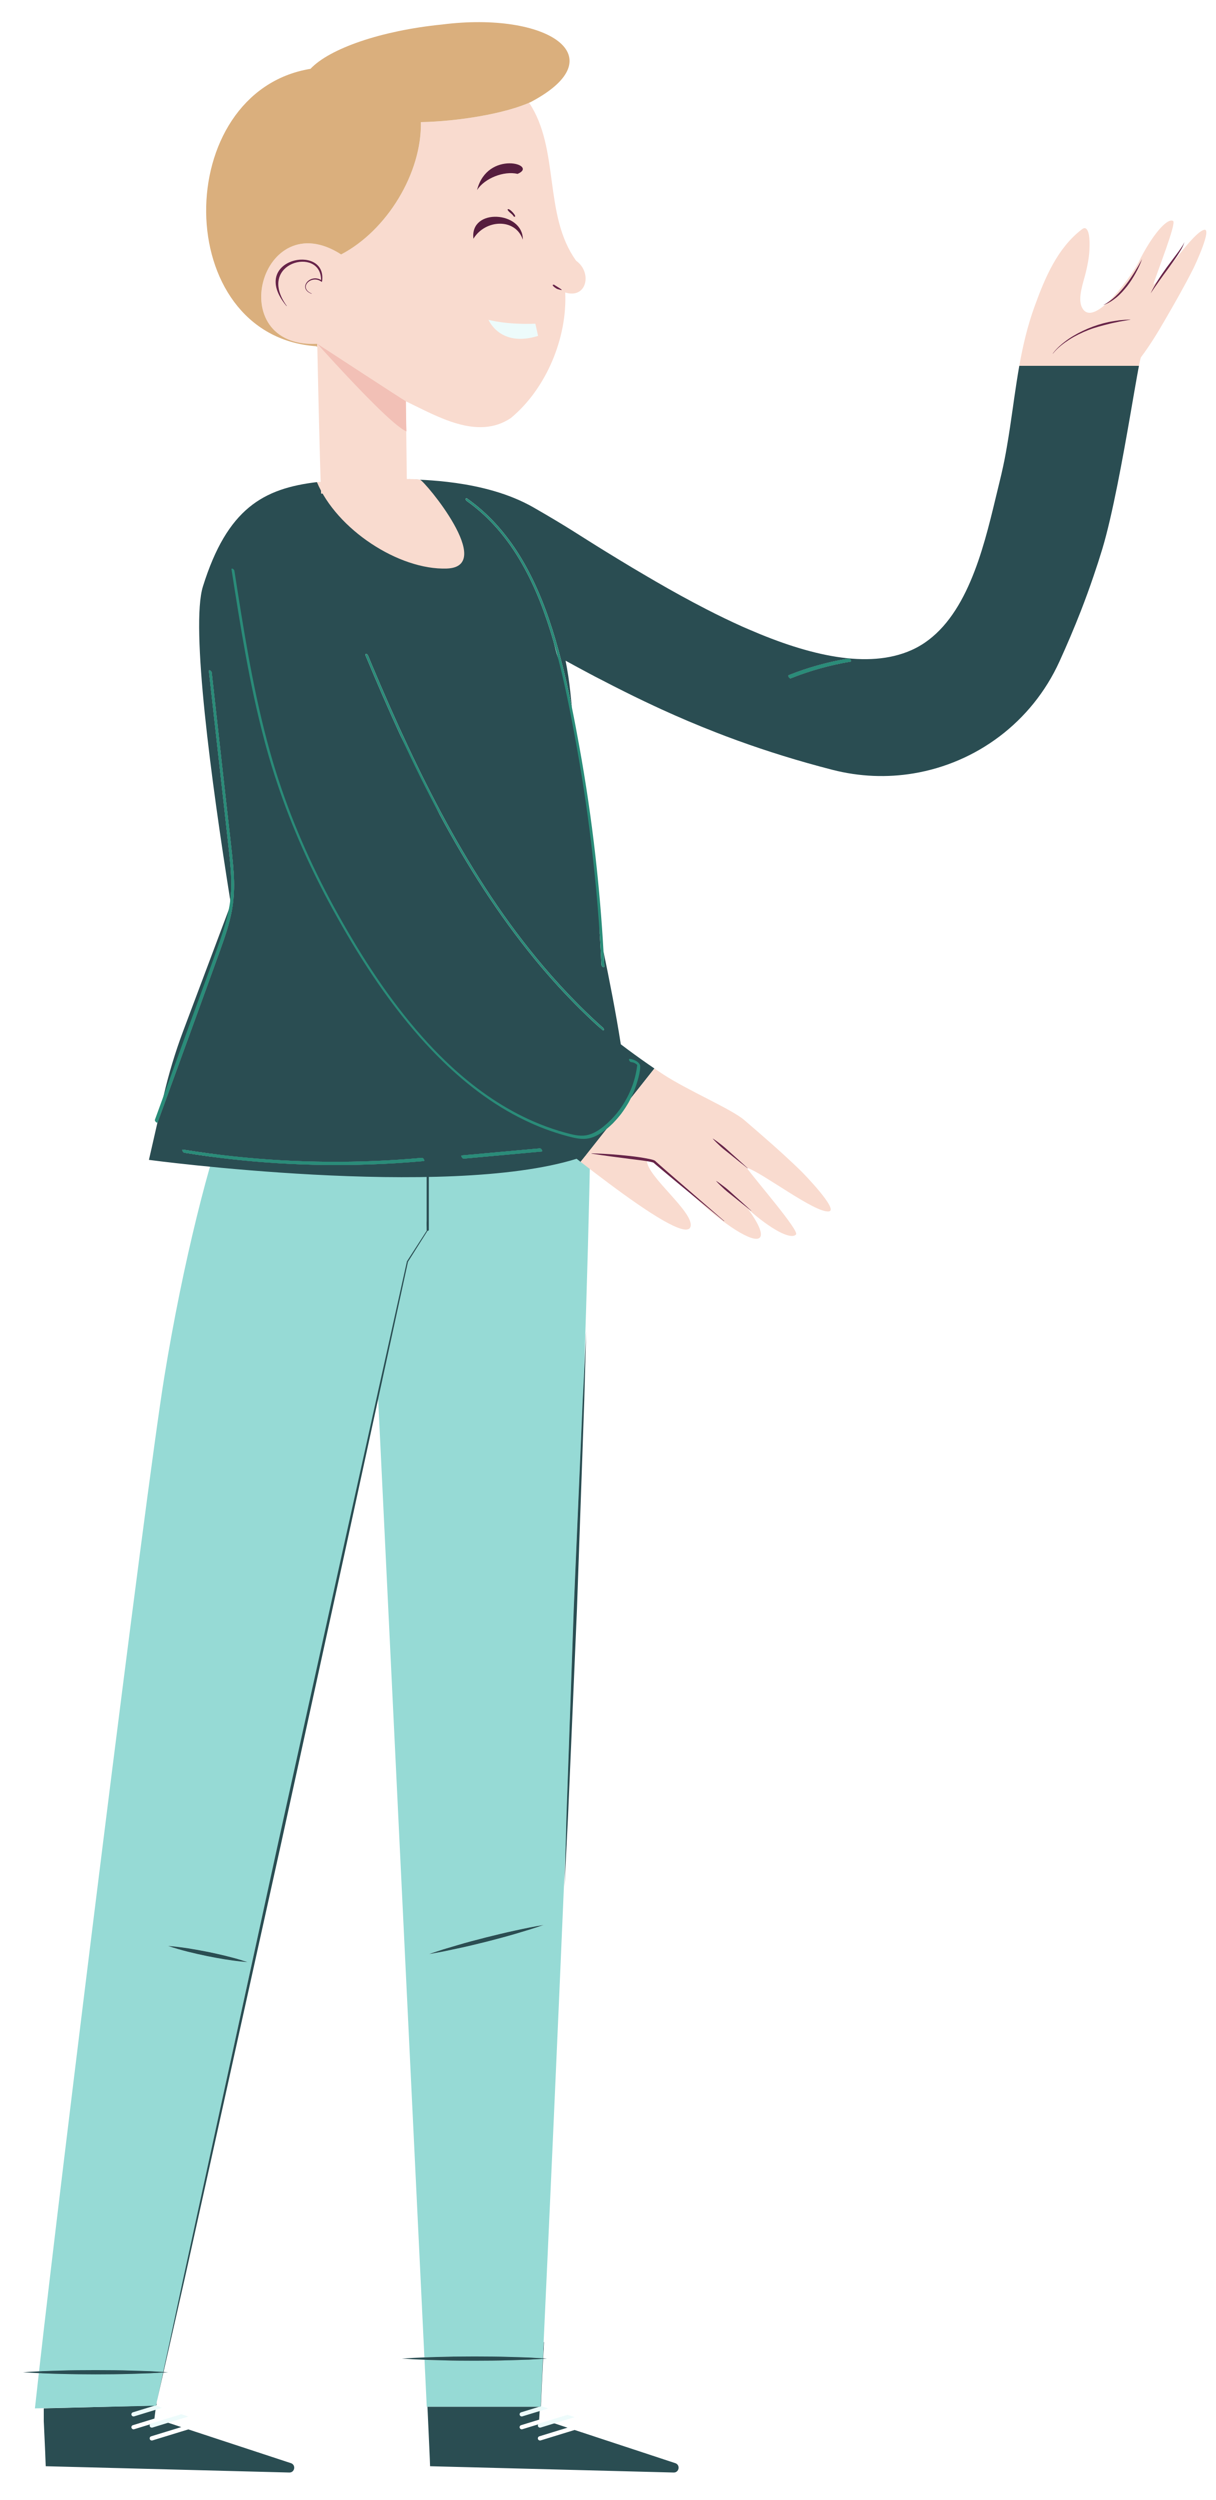 <svg viewBox="98.968 25.2 318.71 655.2" fill="none" xmlns="http://www.w3.org/2000/svg" xmlns:xlink="http://www.w3.org/1999/xlink" overflow="visible" width="318.71px" height="655.2px"><g id="Master/Profile Character/Adult"><g id="Lower Body Adult" transform="translate(-68 301) scale(1 1)"><g id="Lower Body Adult/Jeans"><g id="Group 89"><path id="Fill 1" fill-rule="evenodd" clip-rule="evenodd" d="M314.51 10.21C314.51 10.37 314.38 10.49 314.23 10.49L278.41 10.69L273.75 10.72C273.59 10.72 273.47 10.6 273.46 10.44C273.46 10.29 273.59 10.16 273.74 10.16L278.37 10.13L314.22 9.93C314.38 9.93 314.5 10.06 314.51 10.21" fill="#f9dbcf"/><path id="Fill 3" fill-rule="evenodd" clip-rule="evenodd" d="M230.35 237.9V237.91C230.33 238.03 230.3 238.13 230.281 238.24C227.26 237.94 224.29 237.41 221.33 236.82C217.86 236.1 214.411 235.29 211.02 234.15C214.58 234.42 218.08 235.03 221.56 235.72C224.51 236.34 227.451 237.01 230.35 237.9" fill="#f9dbcf"/><path id="Fill 5" fill-rule="evenodd" clip-rule="evenodd" d="M206.6 345.6V345.61C206.571 345.79 206.531 345.95 206.491 346.12C206.42 346.12 206.34 346.13 206.27 346.13L201.52 346.29C198.35 346.39 195.18 346.41 192.01 346.42C188.84 346.4 185.67 346.39 182.51 346.29C181.911 346.27 181.31 346.26 180.71 346.24C180.73 345.99 180.76 345.74 180.781 345.48C181.36 345.46 181.93 345.45 182.51 345.43C185.67 345.32 188.84 345.31 192.01 345.3C195.18 345.31 198.35 345.32 201.52 345.43L206.27 345.58C206.38 345.59 206.491 345.59 206.6 345.6" fill="#f9dbcf"/><path id="Fill 7" fill-rule="evenodd" clip-rule="evenodd" d="M279.359 24.09V46.48C279.359 46.63 279.229 46.76 279.07 46.76C279.049 46.76 279.04 46.76 279.019 46.75L273.899 54.86L267.2 85.65C267.179 85.1 267.149 84.57 267.12 84.03L273.62 54.76C273.62 54.75 273.63 54.73 273.639 54.72L278.849 46.64C278.809 46.59 278.79 46.54 278.79 46.48V24.09C278.79 23.93 278.92 23.81 279.07 23.81C279.149 23.81 279.229 23.84 279.29 23.9C279.33 23.95 279.359 24.01 279.359 24.09" fill="#f9dbcf"/><path id="Fill 9" fill-rule="evenodd" clip-rule="evenodd" d="M301.52 13.431V13.441C301.51 13.751 301.27 13.991 300.96 13.991H282.21V17.77H284.321C284.63 17.77 284.88 18.02 284.88 18.34C284.88 18.651 284.63 18.901 284.321 18.901H278.96C278.661 18.881 278.43 18.64 278.43 18.34C278.43 18.061 278.621 17.831 278.88 17.78C278.911 17.77 278.951 17.77 278.991 17.77H281.09V13.431C281.09 13.12 281.34 12.87 281.65 12.87H300.96C301.27 12.87 301.52 13.12 301.52 13.431" fill="#EDFBFB"/><path id="Fill 11" fill-rule="evenodd" clip-rule="evenodd" d="M309.12 13.44V23.26H301.519V23.25C301.519 22.94 301.269 22.69 300.96 22.69H282.21V18.9H284.32C284.63 18.9 284.88 18.65 284.88 18.34C284.88 18.02 284.63 17.77 284.32 17.77H282.21V13.99H300.96C301.269 13.99 301.51 13.75 301.519 13.44H309.12Z" fill="#f9dbcf"/><path id="Fill 13" fill-rule="evenodd" clip-rule="evenodd" d="M309.44 228.65C307.001 229.51 304.531 230.25 302.05 230.98C299.581 231.71 297.081 232.36 294.581 233.01C292.081 233.63 289.581 234.25 287.05 234.78L283.27 235.58C281.991 235.81 280.73 236.08 279.451 236.27C280.67 235.83 281.9 235.46 283.13 235.05L286.84 233.95C289.31 233.21 291.81 232.56 294.31 231.92C296.81 231.3 299.31 230.68 301.84 230.14C304.36 229.59 306.89 229.06 309.44 228.65" fill="#f9dbcf"/><path id="Fill 15" fill-rule="evenodd" clip-rule="evenodd" d="M317.6 139.89C317.14 155.25 316.71 167.73 316.34 174.52L317.35 145.77L317.6 139.89Z" fill="#f9dbcf"/><path id="Fill 17" fill-rule="evenodd" clip-rule="evenodd" d="M309.25 342.35V342.36C308.91 349.63 308.7 354.02 308.67 354.79L308.28 354.91H278.82C278.82 354.81 278.6 350.37 278.23 342.59C278.689 342.61 279.14 342.63 279.6 342.65C280.33 342.67 281.07 342.69 281.8 342.71C282.25 342.72 282.689 342.74 283.14 342.74C285.859 342.82 288.59 342.83 291.31 342.84C294.48 342.83 297.64 342.81 300.81 342.71L305.57 342.56C306.08 342.53 306.59 342.5 307.1 342.47C307.81 342.44 308.53 342.4 309.25 342.35" fill="#96DAD5"/><path id="Fill 19" fill-rule="evenodd" clip-rule="evenodd" d="M307.12 342.09C307.12 342.22 307.109 342.34 307.099 342.47C306.59 342.5 306.08 342.53 305.57 342.56L300.809 342.71C297.64 342.81 294.479 342.83 291.309 342.84C288.59 342.83 285.859 342.82 283.14 342.74C282.689 342.74 282.25 342.72 281.8 342.71C281.07 342.69 280.33 342.67 279.6 342.65C279.59 342.41 279.57 342.17 279.559 341.92C280.309 341.89 281.05 341.87 281.8 341.85C283.109 341.81 284.42 341.78 285.74 341.76C287.59 341.74 289.45 341.73 291.309 341.72C294.479 341.73 297.64 341.75 300.809 341.85L305.57 342C306.09 342.03 306.599 342.06 307.12 342.09" fill="#f9dbcf"/><path id="Fill 21" fill-rule="evenodd" clip-rule="evenodd" d="M208.41 345.701C208.41 345.811 208.399 345.921 208.399 346.021C207.76 346.051 207.13 346.081 206.49 346.121C206.42 346.121 206.34 346.131 206.269 346.131L201.519 346.291C198.349 346.391 195.18 346.411 192.01 346.421C188.84 346.401 185.67 346.391 182.51 346.291C181.91 346.271 181.309 346.261 180.71 346.241C179.809 346.211 178.91 346.181 178.019 346.141C178.01 345.951 178 345.771 177.99 345.581C178.92 345.541 179.849 345.511 180.78 345.481C181.359 345.461 181.93 345.451 182.51 345.431C185.67 345.321 188.84 345.311 192.01 345.301C195.18 345.311 198.349 345.321 201.519 345.431L206.269 345.581C206.38 345.591 206.49 345.591 206.599 345.601C207.2 345.641 207.809 345.671 208.41 345.701" fill="#2A4D52"/><path id="Fill 23" fill-rule="evenodd" clip-rule="evenodd" d="M178.95 370.49C178.939 369.62 178.76 365.47 178.439 358.65V355.33L207.88 354.56L207.439 358L205.79 358.51H205.78L201.81 359.73C201.51 359.82 201.34 360.13 201.43 360.42C201.51 360.67 201.729 360.82 201.97 360.82C202.03 360.82 202.08 360.82 202.14 360.79L207.62 359.11L209.42 358.56L214.479 360.23L212.7 360.78H212.689L206.59 362.65C206.29 362.74 206.13 363.06 206.22 363.36C206.28 363.59 206.51 363.75 206.76 363.75C206.8 363.75 206.859 363.75 206.91 363.73L214.53 361.39L216.33 360.84L243.35 369.73C244.59 370.31 244.16 372.18 242.79 372.14L178.95 370.49Z" fill="#2A4D52"/><path id="Fill 25" fill-rule="evenodd" clip-rule="evenodd" d="M207.44 354.63L207.88 354.49C207.86 354.57 207.85 354.61 207.85 354.62L207.44 354.63Z" fill="#2A4D52"/><path id="Fill 27" fill-rule="evenodd" clip-rule="evenodd" d="M209.42 355.19L208 354.73C208 354.67 208 354.58 207.99 354.46L207.88 354.49C207.91 354.35 207.96 354.11 208.03 353.76C208.03 353.75 208.04 353.73 208.04 353.72C208.02 354.24 208.01 354.57 208.01 354.72L209.42 355.19Z" fill="#2A4D52"/><path id="Fill 29" fill-rule="evenodd" clip-rule="evenodd" d="M209.42 355.19L207.62 355.74L202.14 357.42C202.08 357.45 202.03 357.45 201.97 357.45C201.73 357.45 201.51 357.3 201.43 357.05C201.34 356.76 201.51 356.45 201.81 356.36L205.78 355.14H205.79L207.44 354.63L207.85 354.62C207.85 354.61 207.859 354.57 207.88 354.49L207.99 354.46C208 354.58 208 354.67 208 354.73L209.42 355.19Z" fill="#EDFBFB"/><path id="Fill 31" fill-rule="evenodd" clip-rule="evenodd" d="M207.88 354.49C207.859 354.57 207.85 354.61 207.85 354.62L207.44 354.63L207.88 354.49Z" fill="#EDFBFB"/><path id="Fill 33" fill-rule="evenodd" clip-rule="evenodd" d="M216.33 357.471L214.53 358.021L206.91 360.361C206.859 360.381 206.8 360.381 206.76 360.381C206.51 360.381 206.28 360.221 206.22 359.991C206.13 359.691 206.29 359.371 206.59 359.281L212.689 357.411H212.7L214.479 356.861L216.33 357.471Z" fill="#EDFBFB"/><path id="Fill 35" fill-rule="evenodd" clip-rule="evenodd" d="M279.689 370.49C279.679 369.6 279.321 361.96 279 354.91C279 354.91 308.5 354.91 308.5 354.91C308.477 354.913 308.28 358.28 308.28 358.28L307.099 358.64L303.559 359.73C303.25 359.82 303.09 360.13 303.179 360.42C303.25 360.67 303.479 360.82 303.719 360.82C303.769 360.82 303.83 360.82 303.88 360.79L308.91 359.25H308.929L310.639 358.72H310.649L315.71 360.39L314 360.91H313.99L308.33 362.65C308.04 362.74 307.87 363.06 307.96 363.36C308.03 363.59 308.25 363.75 308.5 363.75C308.55 363.75 308.599 363.75 308.66 363.73L315.84 361.52H315.849L317.57 360.99H317.58L344.09 369.73C345.34 370.31 344.899 372.18 343.53 372.14L279.689 370.49Z" fill="#2A4D52"/><path id="Fill 38" fill-rule="evenodd" clip-rule="evenodd" d="M308.28 354.91L308.67 354.79C308.66 354.87 308.66 354.91 308.66 354.91H308.28Z" fill="#2A4D52"/><path id="Fill 40" fill-rule="evenodd" clip-rule="evenodd" d="M309.56 337.98C309.48 339.48 309.411 340.89 309.34 342.21C309.34 342.26 309.34 342.31 309.331 342.35C309.121 346.48 308.96 349.67 308.871 351.79C308.79 353.43 308.75 354.43 308.75 354.72L308.821 354.74L308.67 354.79C308.701 354.02 308.911 349.63 309.25 342.36V342.35C308.531 342.4 307.81 342.44 307.1 342.47C306.59 342.5 306.081 342.53 305.571 342.56L300.81 342.71C297.64 342.81 294.48 342.83 291.31 342.84C288.59 342.83 285.86 342.82 283.14 342.74C283.98 342.4 284.85 342.07 285.741 341.76C287.59 341.74 289.451 341.73 291.31 341.72C294.48 341.73 297.64 341.75 300.81 341.85L305.571 342C306.09 342.03 306.6 342.06 307.121 342.09C307.831 342.12 308.54 342.16 309.26 342.21C309.321 340.9 309.38 339.49 309.451 337.99V337.98H309.56Z" fill="#2A4D52"/><path id="Fill 42" fill-rule="evenodd" clip-rule="evenodd" d="M310.64 355.35L308.93 355.88H308.911L303.88 357.42C303.83 357.45 303.77 357.45 303.72 357.45C303.48 357.45 303.25 357.3 303.18 357.05C303.09 356.76 303.25 356.45 303.56 356.36L307.1 355.27L308.281 354.91H308.661C308.661 354.91 308.661 354.87 308.67 354.79L308.821 354.74L310.64 355.35Z" fill="#EDFBFB"/><path id="Fill 44" fill-rule="evenodd" clip-rule="evenodd" d="M308.67 354.79C308.66 354.87 308.66 354.91 308.66 354.91H308.28L308.67 354.79Z" fill="#EDFBFB"/><path id="Fill 46" fill-rule="evenodd" clip-rule="evenodd" d="M317.57 357.62L315.849 358.15H315.84L308.66 360.36C308.599 360.38 308.549 360.38 308.5 360.38C308.25 360.38 308.03 360.22 307.96 359.99C307.87 359.69 308.04 359.37 308.33 359.28L313.99 357.54H314L315.71 357.02H315.719L317.57 357.62Z" fill="#EDFBFB"/><path id="Fill 48" fill-rule="evenodd" clip-rule="evenodd" d="M314.51 10.21C314.51 10.37 314.38 10.49 314.23 10.49L278.41 10.69L273.75 10.72C273.59 10.72 273.47 10.6 273.46 10.44C273.46 10.29 273.59 10.16 273.74 10.16L278.37 10.13L314.22 9.93C314.38 9.93 314.5 10.06 314.51 10.21" fill="#96DAD5"/><path id="Fill 50" fill-rule="evenodd" clip-rule="evenodd" d="M309.44 228.65C307.001 229.51 304.531 230.25 302.05 230.98C299.581 231.71 297.081 232.36 294.581 233.01C292.081 233.63 289.581 234.25 287.05 234.78L283.27 235.58C281.991 235.81 280.73 236.08 279.451 236.27C280.67 235.83 281.9 235.46 283.13 235.05L286.84 233.95C289.31 233.21 291.81 232.56 294.31 231.92C296.81 231.3 299.31 230.68 301.84 230.14C304.36 229.59 306.89 229.06 309.44 228.65" fill="#96DAD5"/><path id="Fill 52" fill-rule="evenodd" clip-rule="evenodd" d="M279.359 24.09V46.48C279.359 46.63 279.229 46.76 279.07 46.76C279.049 46.76 279.04 46.76 279.019 46.75L273.899 54.86L267.2 85.65V85.68L266.08 90.81C266.049 90.23 266.03 89.65 266 89.08V89.05L267.12 84.03L273.62 54.76C273.62 54.75 273.63 54.73 273.639 54.72L278.849 46.64C278.809 46.59 278.79 46.54 278.79 46.48V24.09C278.79 23.93 278.92 23.81 279.07 23.81C279.149 23.81 279.229 23.84 279.29 23.9C279.33 23.95 279.359 24.01 279.359 24.09" fill="#96DAD5"/><path id="Fill 54" fill-rule="evenodd" clip-rule="evenodd" d="M308.67 354.79C308.66 354.87 308.66 354.91 308.66 354.91H308.28L308.67 354.79Z" fill="#96DAD5"/><path id="Fill 56" fill-rule="evenodd" clip-rule="evenodd" d="M309.26 342.21C309.26 342.26 309.25 342.3 309.25 342.35C308.531 342.4 307.81 342.44 307.1 342.47C306.59 342.5 306.08 342.53 305.571 342.56L300.81 342.71C297.64 342.81 294.48 342.83 291.31 342.84C288.59 342.83 285.86 342.82 283.14 342.74C282.69 342.74 282.25 342.72 281.8 342.71C281.071 342.69 280.33 342.67 279.6 342.65C279.14 342.63 278.69 342.61 278.23 342.59C278.22 342.38 278.21 342.18 278.2 341.97C278.65 341.95 279.11 341.93 279.56 341.92C280.31 341.89 281.05 341.87 281.8 341.85C283.11 341.81 284.42 341.78 285.74 341.76C287.59 341.74 289.45 341.73 291.31 341.72C294.48 341.73 297.64 341.75 300.81 341.85L305.571 342C306.09 342.03 306.6 342.06 307.12 342.09C307.83 342.12 308.54 342.16 309.26 342.21" fill="#96DAD5"/><path id="Fill 58" fill-rule="evenodd" clip-rule="evenodd" d="M320.02 84.74C318.75 122.141 316.97 166.541 315.21 208.431L315.43 200.321L316.071 182.141L316.31 175.16L316.331 174.681L316.34 174.521L317.35 145.771L317.6 139.891L317.61 139.611L318.911 109.411L319.69 91.221L320.02 84.74Z" fill="#96DAD5"/><path id="Fill 60" fill-rule="evenodd" clip-rule="evenodd" d="M309.12 13.44V23.26H301.519V23.25C301.519 22.94 301.269 22.69 300.96 22.69H282.21V18.9H284.32C284.63 18.9 284.88 18.65 284.88 18.34C284.88 18.02 284.63 17.77 284.32 17.77H282.21V13.99H300.96C301.269 13.99 301.51 13.75 301.519 13.44H309.12Z" fill="#96DAD5"/><path id="Fill 62" fill-rule="evenodd" clip-rule="evenodd" d="M278.41 10.69L273.75 10.72C273.59 10.72 273.47 10.6 273.46 10.44C273.46 10.29 273.59 10.16 273.74 10.16L278.37 10.13L278.41 10.69Z" fill="#96DAD5"/><path id="Fill 64" fill-rule="evenodd" clip-rule="evenodd" d="M294.58 233.01C292.08 233.63 289.58 234.25 287.05 234.78L283.27 235.58C281.99 235.81 280.73 236.08 279.45 236.27C280.67 235.83 281.9 235.46 283.13 235.05L286.84 233.95C289.31 233.21 291.81 232.56 294.31 231.92C296.81 231.3 299.31 230.68 301.84 230.14C304.36 229.59 306.89 229.06 309.44 228.65C307 229.51 304.53 230.25 302.05 230.98C299.58 231.71 297.08 232.36 294.58 233.01ZM221.33 236.82C217.86 236.1 214.41 235.29 211.02 234.15C214.58 234.42 218.08 235.03 221.56 235.72C224.51 236.34 227.45 237.01 230.35 237.9V237.91C230.86 238.06 231.36 238.22 231.87 238.39C231.34 238.35 230.81 238.3 230.28 238.24C227.26 237.94 224.29 237.41 221.33 236.82ZM320.84 13.44C320.96 7.97 320.48 3.39 320.549 0H235.949C234.588 -0.197 231.615 3.436 231.615 3.439C231.615 3.441 227.386 13.44 227.386 13.26C221.986 27.364 214.96 54.73 210.02 85.1C205.08 115.47 182.68 296.64 177.2 345.62C177.46 345.61 177.72 345.59 177.99 345.58C178.92 345.54 179.85 345.51 180.78 345.48C181.36 345.46 181.93 345.45 182.51 345.43C185.67 345.32 188.84 345.31 192.01 345.3C195.18 345.31 198.35 345.32 201.52 345.43L206.27 345.58C206.38 345.59 206.49 345.59 206.6 345.6C207.2 345.64 207.81 345.67 208.41 345.7C208.86 345.72 209.3 345.74 209.74 345.77L214.96 321.47L223.26 283.35L228.16 260.88L229.7 253.79C241.51 199.35 266.08 90.81 266.08 90.81V90.83C270.01 172.19 276.22 301.02 278.2 341.97C278.65 341.95 279.11 341.93 279.56 341.92C280.31 341.89 281.05 341.87 281.8 341.85C283.11 341.81 284.42 341.78 285.74 341.76C287.59 341.74 289.45 341.73 291.31 341.72C294.48 341.73 297.64 341.75 300.81 341.85L305.571 342C306.09 342.03 306.6 342.06 307.12 342.09C307.83 342.12 308.54 342.16 309.26 342.21C309.321 340.9 309.38 339.49 309.45 337.99V337.98C310.62 312.91 312.9 262.97 315.19 208.79L315.2 208.6L315.21 208.43L315.43 200.32L316.071 182.14L316.31 175.16L316.33 174.68L316.34 174.52L317.35 145.77L317.6 139.89L317.61 139.61L318.91 109.41L319.69 91.22L320.02 84.74V84.69C320.84 60.38 321.44 39.03 321.69 23.26L320.84 13.44Z" fill="#96DAD5"/><path id="Fill 66" fill-rule="evenodd" clip-rule="evenodd" d="M207.88 354.49C207.859 354.57 207.85 354.61 207.85 354.62L207.44 354.63L207.88 354.49Z" fill="#96DAD5"/><path id="Fill 68" fill-rule="evenodd" clip-rule="evenodd" d="M228.16 260.88C219.88 299.09 212.96 331 209.76 345.78C209.75 345.84 209.74 345.9 209.72 345.95C209.57 346.65 209.43 347.31 209.29 347.93L209.71 345.95C209.28 345.97 208.84 346 208.399 346.02C207.76 346.05 207.13 346.08 206.49 346.12C206.42 346.12 206.34 346.13 206.269 346.13L201.519 346.29C198.349 346.39 195.18 346.41 192.01 346.42C188.84 346.4 185.67 346.39 182.51 346.29C181.91 346.27 181.309 346.26 180.71 346.24C179.809 346.21 178.91 346.18 178.019 346.14C177.729 346.13 177.439 346.11 177.149 346.1C177.17 345.94 177.18 345.78 177.2 345.62C177.46 345.61 177.72 345.59 177.99 345.58C178.92 345.54 179.849 345.51 180.78 345.48C181.359 345.46 181.93 345.45 182.51 345.43C185.67 345.32 188.84 345.31 192.01 345.3C195.18 345.31 198.349 345.32 201.519 345.43L206.269 345.58C206.38 345.59 206.49 345.59 206.599 345.6C207.2 345.64 207.809 345.67 208.41 345.7C208.859 345.72 209.3 345.74 209.74 345.77L214.96 321.47L223.26 283.35L228.16 260.88Z" fill="#96DAD5"/><path id="Fill 70" fill-rule="evenodd" clip-rule="evenodd" d="M231.87 238.39C231.34 238.35 230.809 238.3 230.28 238.24C227.26 237.94 224.29 237.41 221.33 236.82C217.859 236.1 214.41 235.29 211.019 234.15C214.58 234.42 218.08 235.03 221.559 235.72C224.51 236.34 227.45 237.01 230.349 237.9V237.91C230.859 238.06 231.359 238.22 231.87 238.39" fill="#96DAD5"/><path id="Fill 72" fill-rule="evenodd" clip-rule="evenodd" d="M240 3.44V13.26H227.386C227.386 13.44 231.514 3.44 231.514 3.44H240Z" fill="#672448"/><path id="Fill 74" fill-rule="evenodd" clip-rule="evenodd" d="M242.25 13.261H273.74V3.441H242.25V13.261Z" fill="#672448"/><path id="Fill 76" fill-rule="evenodd" clip-rule="evenodd" d="M278.43 8.34C278.43 8.64 278.66 8.88 278.96 8.9H281.09V13.26H275.991V3.44H281.09V7.77H278.991C278.951 7.77 278.91 7.77 278.88 7.78C278.62 7.83 278.43 8.06 278.43 8.34" fill="#672448"/><path id="Fill 77" fill-rule="evenodd" clip-rule="evenodd" d="M301.52 13.25V13.26C301.51 13.57 301.27 13.81 300.96 13.81H281.65C281.34 13.81 281.1 13.57 281.09 13.26V8.9H282.21V12.69H300.96C301.27 12.69 301.52 12.94 301.52 13.25" fill="#EDFBFB"/><path id="Fill 78" fill-rule="evenodd" clip-rule="evenodd" d="M309.12 3.44V13.26H301.519V13.25C301.519 12.94 301.269 12.69 300.96 12.69H282.21V8.9H284.32C284.63 8.9 284.88 8.65 284.88 8.34C284.88 8.02 284.63 7.77 284.32 7.77H282.21V3.99H300.96C301.269 3.99 301.51 3.75 301.519 3.44H309.12Z" fill="#672448"/><path id="Fill 79" fill-rule="evenodd" clip-rule="evenodd" d="M321.8 3.44C321.78 6.4 321.74 9.69 321.69 13.26H311.37V3.44H321.8Z" fill="#672448"/><path id="Fill 80" fill-rule="evenodd" clip-rule="evenodd" d="M314.51 10.21C314.51 10.37 314.38 10.49 314.23 10.49L278.41 10.69L273.75 10.72C273.59 10.72 273.47 10.6 273.46 10.44C273.46 10.29 273.59 10.16 273.74 10.16L278.37 10.13L314.22 9.93C314.38 9.93 314.5 10.06 314.51 10.21" fill="#2A4D52"/><path id="Fill 81" fill-rule="evenodd" clip-rule="evenodd" d="M209.71 345.951L209.29 347.931L208.75 350.441L208.33 352.381L208.07 353.581L208.04 353.701V353.721C208.04 353.731 208.03 353.751 208.03 353.761C207.96 354.111 207.91 354.351 207.88 354.491L207.439 354.631L204.859 354.691L179.859 355.251L178.439 355.281L176.12 355.331C176.12 355.321 176.49 352.001 177.149 346.101C177.439 346.111 177.73 346.131 178.02 346.141C178.91 346.181 179.81 346.211 180.71 346.241C181.31 346.261 181.91 346.271 182.51 346.291C185.67 346.391 188.84 346.401 192.01 346.421C195.18 346.411 198.35 346.391 201.52 346.291L206.27 346.131C206.34 346.131 206.42 346.121 206.49 346.121C207.13 346.081 207.76 346.051 208.399 346.021C208.84 346.001 209.28 345.971 209.71 345.951" fill="#96DAD5"/><path id="Fill 82" fill-rule="evenodd" clip-rule="evenodd" d="M279.18 46.46C279.18 46.49 279.18 46.51 279.16 46.53L279.02 46.75L273.9 54.86L267.201 85.65V85.68L266.08 90.81V90.83L257.33 131.07L240.65 207.29L223.781 283.47L215.33 321.55L209.84 345.78L209.8 345.94L208.071 353.58L208.33 352.38L208.75 350.44L209.29 347.93L209.71 345.95L209.741 345.77L214.96 321.47L223.26 283.35L228.16 260.88L229.7 253.79L239.88 207.12L256.71 130.93L266 89.08V89.05L267.12 84.03L273.62 54.76C273.62 54.75 273.63 54.73 273.64 54.72L278.85 46.64L278.97 46.46L278.79 45.26V43.96L279.18 46.46Z" fill="#2A4D52"/><path id="Fill 83" fill-rule="evenodd" clip-rule="evenodd" d="M279.36 24.09V46.48C279.36 46.63 279.23 46.76 279.071 46.76C279.05 46.76 279.041 46.76 279.02 46.75C278.951 46.74 278.881 46.7 278.85 46.64C278.81 46.59 278.791 46.54 278.791 46.48V24.09C278.791 23.93 278.921 23.81 279.071 23.81C279.15 23.81 279.23 23.84 279.291 23.9C279.331 23.95 279.36 24.01 279.36 24.09" fill="#2A4D52"/><path id="Fill 84" fill-rule="evenodd" clip-rule="evenodd" d="M309.44 228.65C307.001 229.51 304.531 230.25 302.05 230.98C299.581 231.71 297.081 232.36 294.581 233.01C292.081 233.63 289.581 234.25 287.05 234.78L283.27 235.58C281.991 235.81 280.73 236.08 279.451 236.27C280.67 235.83 281.9 235.46 283.13 235.05L286.84 233.95C289.31 233.21 291.81 232.56 294.31 231.92C296.81 231.3 299.31 230.68 301.84 230.14C304.36 229.59 306.89 229.06 309.44 228.65" fill="#2A4D52"/><path id="Fill 85" fill-rule="evenodd" clip-rule="evenodd" d="M231.87 238.39C231.34 238.35 230.809 238.3 230.28 238.24C227.26 237.94 224.29 237.41 221.33 236.82C217.859 236.1 214.41 235.29 211.019 234.15C214.58 234.42 218.08 235.03 221.559 235.72C224.51 236.34 227.45 237.01 230.349 237.9V237.91C230.859 238.06 231.359 238.22 231.87 238.39" fill="#2A4D52"/><path id="Fill 86" fill-rule="evenodd" clip-rule="evenodd" d="M320.61 73.04L320.1 91.22L319.47 109.41L318.19 145.77L316.631 182.14L315.84 200.32L314.93 218.51L315.19 208.79L315.201 208.6L315.211 208.43L315.43 200.32L316.071 182.14L316.31 175.16L316.331 174.68L316.34 174.52L317.35 145.77L317.6 139.89L317.61 139.61L318.911 109.41L319.69 91.22L320.02 84.74V84.69L320.61 73.04Z" fill="#2A4D52"/><path id="Fill 87" fill-rule="evenodd" clip-rule="evenodd" d="M211.02 345.86C210.621 345.89 210.21 345.92 209.8 345.94C209.781 345.94 209.75 345.95 209.72 345.95H209.71C209.281 345.97 208.84 346 208.4 346.02C207.76 346.05 207.13 346.08 206.491 346.12C206.42 346.12 206.34 346.13 206.27 346.13L201.52 346.29C198.35 346.39 195.18 346.41 192.01 346.42C188.84 346.4 185.67 346.39 182.51 346.29C181.911 346.27 181.31 346.26 180.71 346.24C179.81 346.21 178.911 346.18 178.02 346.14C177.73 346.13 177.44 346.11 177.15 346.1C175.76 346.04 174.38 345.96 173 345.86C174.4 345.76 175.8 345.68 177.201 345.62C177.46 345.61 177.72 345.59 177.991 345.58C178.92 345.54 179.85 345.51 180.781 345.48C181.36 345.46 181.93 345.45 182.51 345.43C185.67 345.32 188.84 345.31 192.01 345.3C195.18 345.31 198.35 345.32 201.52 345.43L206.27 345.58C206.38 345.59 206.491 345.59 206.6 345.6C207.201 345.64 207.81 345.67 208.411 345.7C208.86 345.72 209.3 345.74 209.741 345.77C209.75 345.77 209.76 345.78 209.76 345.78C209.791 345.77 209.821 345.77 209.84 345.78C210.241 345.8 210.63 345.83 211.02 345.86" fill="#2A4D52"/><path id="Fill 88" fill-rule="evenodd" clip-rule="evenodd" d="M310.32 342.281C309.99 342.311 309.66 342.331 309.33 342.351C309.299 342.351 309.28 342.361 309.25 342.351C308.53 342.401 307.809 342.441 307.099 342.471C306.59 342.501 306.08 342.531 305.57 342.561L300.809 342.711C297.639 342.811 294.479 342.831 291.309 342.841C288.59 342.831 285.859 342.821 283.139 342.741C282.689 342.741 282.25 342.721 281.8 342.711C281.07 342.691 280.33 342.671 279.599 342.651C279.139 342.631 278.689 342.611 278.229 342.591C276.259 342.521 274.28 342.421 272.3 342.281C274.269 342.141 276.24 342.041 278.2 341.971C278.649 341.951 279.109 341.931 279.559 341.921C280.309 341.891 281.05 341.871 281.8 341.851C283.109 341.811 284.42 341.781 285.74 341.761C287.59 341.741 289.45 341.731 291.309 341.721C294.479 341.731 297.639 341.751 300.809 341.851L305.57 342.001C306.09 342.031 306.599 342.061 307.12 342.091C307.83 342.121 308.54 342.161 309.259 342.211H309.34C309.67 342.231 309.99 342.251 310.32 342.281" fill="#2A4D52"/></g></g></g><g id="Upper Body Adult" transform="translate(0 55) scale(1 1)"><g id="Upper Body Adult/Long Sleeve Shirt"><g id="Group 92"><path id="Fill 1" fill-rule="evenodd" clip-rule="evenodd" d="M213.57 124.165C213.259 123.995 212.96 123.815 212.65 123.645C212.389 123.495 212.13 123.335 211.88 123.165C212.13 123.325 212.389 123.485 212.65 123.635C212.96 123.815 213.259 123.985 213.57 124.165" fill="#f9dbcf"/><path id="Fill 3" fill-rule="evenodd" clip-rule="evenodd" d="M242.53 140.745C242.53 140.745 242.53 140.755 242.52 140.755V140.745H242.53Z" fill="#f9dbcf"/><path id="Fill 5" fill-rule="evenodd" clip-rule="evenodd" d="M254.69 147.375C254.54 147.295 254.389 147.215 254.23 147.135C254.179 147.105 254.129 147.075 254.08 147.045C254.129 147.065 254.19 147.095 254.24 147.125C254.389 147.205 254.54 147.285 254.69 147.375" fill="#f9dbcf"/><path id="Fill 7" fill-rule="evenodd" clip-rule="evenodd" d="M286.44 162.065C284.03 161.135 281.669 160.165 279.339 159.175C281.669 160.155 284.03 161.125 286.44 162.065" fill="#f9dbcf"/><path id="Fill 9" fill-rule="evenodd" clip-rule="evenodd" d="M321.88 143.595C316.521 144.485 311.271 145.955 306.22 147.965C305.89 148.095 305.32 147.275 305.72 147.115C310.771 145.105 316.021 143.645 321.39 142.755C321.75 142.695 322.271 143.535 321.88 143.595" fill="#f9dbcf"/><path id="Fill 11" fill-rule="evenodd" clip-rule="evenodd" d="M397.24 67.375C397.13 67.965 397.01 68.625 396.88 69.355C397.01 68.635 397.12 67.975 397.24 67.375" fill="#f9dbcf"/><path id="Fill 13" fill-rule="evenodd" clip-rule="evenodd" d="M411.71 40.635C409.351 45.315 406.71 49.905 404.07 54.455C402.28 57.555 400.28 60.805 398.03 63.805C397.92 63.935 397.74 64.745 397.481 66.065H366.12C367.07 60.765 368.29 55.525 370.16 50.405C372.84 43.035 376.09 35.215 382.521 30.305C382.771 30.115 383.08 29.915 383.39 30.005C384.771 30.435 384.55 34.705 384.5 35.775C384.41 37.735 383.99 39.785 383.55 41.615C382.97 44.075 381.29 48.385 382.58 50.835C383.811 53.195 386.25 52.155 388.811 49.885C388.96 49.755 389.101 49.635 389.24 49.495C389.25 49.495 389.25 49.485 389.25 49.485C392.811 46.175 396.47 40.765 397.34 38.995C400.75 32.075 404.811 27.215 406.43 28.105C407.39 28.635 402.231 41.505 401.24 44.805C401.55 44.595 401.94 44.235 402.38 43.765C403.3 42.795 404.46 41.355 405.71 39.795C405.74 39.745 405.78 39.695 405.82 39.655C408.99 35.665 412.72 30.855 414.561 30.425C416.76 29.875 412.13 39.835 411.71 40.635" fill="#f9dbcf"/><path id="Fill 16" fill-rule="evenodd" clip-rule="evenodd" d="M321.88 143.595C316.52 144.485 311.27 145.955 306.221 147.965C305.891 148.095 305.32 147.275 305.721 147.115C310.77 145.105 316.02 143.645 321.391 142.755C321.75 142.695 322.27 143.535 321.88 143.595V143.595ZM227.74 205.245C231.91 211.495 236.41 217.535 241.26 223.275C244.34 226.915 247.57 230.425 250.941 233.795C252.92 235.765 254.95 237.685 257.03 239.545C257.311 239.795 257.311 240.225 257.08 240.235C257.01 240.245 256.91 240.195 256.78 240.085C256.35 239.695 255.91 239.305 255.481 238.905C255.21 238.665 254.95 238.415 254.68 238.175C253.43 237.015 252.2 235.835 250.99 234.635C246.82 230.505 242.88 226.155 239.16 221.625C234.35 215.765 229.91 209.615 225.77 203.275C221.62 196.895 217.77 190.315 214.17 183.605L203.96 163.035C200.75 156.065 197.71 149.025 194.76 141.935C194.68 141.745 194.721 141.575 194.941 141.565C195.16 141.545 195.37 141.855 195.45 142.025C195.811 142.905 196.18 143.775 196.54 144.655C199.481 151.635 202.51 158.565 205.731 165.425C208.971 172.345 212.391 179.185 216.061 185.885C219.691 192.495 223.561 198.975 227.74 205.245V205.245ZM209.551 273.615C209.92 273.585 210.42 274.425 210.04 274.465C205.41 274.885 200.77 275.185 196.12 275.345C187.981 275.645 179.83 275.535 171.7 275.025C163.51 274.515 155.36 273.605 147.26 272.285C146.92 272.235 146.471 271.365 146.941 271.445C151.45 272.175 155.971 272.785 160.52 273.265C176.801 274.995 193.24 275.115 209.551 273.615V273.615ZM220.02 272.985C226.83 272.365 233.641 271.745 240.46 271.125C240.82 271.095 241.33 271.935 240.95 271.965C234.13 272.585 227.32 273.215 220.51 273.835C220.141 273.865 219.63 273.025 220.02 272.985V272.985ZM206.25 95.755C206.53 96.405 181.79 97.485 182.03 96.535C168.051 98.215 158.54 103.395 152.151 123.895C148.891 134.355 154.311 174.685 159.32 206.155C159.36 205.825 159.401 205.495 159.43 205.165C159.78 201.255 159.42 197.345 159 193.465C157.27 177.665 155.471 161.885 153.71 146.095C153.641 145.515 154.42 146.045 154.46 146.395C155.45 155.305 156.45 164.215 157.441 173.125L158.79 185.125C159.231 189.095 159.731 193.065 160.08 197.045C160.311 199.745 160.42 202.465 160.21 205.165V205.175C160.141 206.285 160 207.385 159.811 208.475C159.79 208.595 159.77 208.705 159.74 208.825C159.07 212.365 157.91 215.775 156.691 219.145C151.26 234.215 145.76 249.245 140.29 264.295C140.28 264.325 140.26 264.345 140.24 264.365C140.24 264.375 140.24 264.375 140.231 264.375L138 274.155C138 274.155 215.74 284.555 250.1 273.865C250.441 274.125 250.78 274.395 251.13 274.665L261.751 262.101C261.751 262.101 264.891 256.845 264.301 258.025L270.49 250.205C269.95 249.835 269.401 249.465 268.86 249.085C266.43 247.395 264.03 245.655 261.68 243.865C260.401 235.665 258.68 226.935 257.16 219.625C257.231 220.915 257.301 222.205 257.36 223.495C257.37 223.745 257.08 223.665 256.95 223.595C256.75 223.475 256.61 223.235 256.6 223.005L256.42 219.465C256.33 217.905 256.24 216.345 256.13 214.785V214.765C256.28 208.705 255.566 202.778 255.481 201.816C254.282 188.321 248.332 150.504 245.11 142.185C244.636 140.959 244.43 139.645 244.061 138.385C242 131.265 239.401 124.235 235.691 117.785C232.07 111.455 227.34 105.775 221.37 101.535C221.27 101.465 221.11 101.315 221.04 101.155C221.01 101.085 220.99 101.015 221.01 100.945C221.07 100.735 221.25 100.725 221.42 100.845C222.17 101.375 222.901 101.925 223.61 102.495C223.84 102.685 224.07 102.865 224.301 103.065C224.311 103.065 224.32 103.075 224.33 103.085C229.721 107.575 233.981 113.285 237.27 119.445C240.82 126.075 243.311 133.205 245.301 140.435C245.5 141.165 245.7 141.885 245.88 142.615C247.02 146.915 247.99 151.255 248.87 155.615C248.731 154.235 248.58 152.855 248.441 151.475C248.151 148.745 247.74 146.025 247.2 143.335C249.36 144.525 251.52 145.695 253.67 146.835C253.76 146.865 253.84 146.925 253.91 146.965C253.971 146.995 254.03 147.015 254.08 147.045C254.13 147.065 254.191 147.095 254.24 147.125C254.391 147.205 254.54 147.285 254.691 147.375C254.84 147.445 255 147.525 255.151 147.615C255.51 147.795 255.86 147.985 256.221 148.165C257.441 148.805 258.66 149.435 259.891 150.055C263.391 151.835 266.901 153.565 270.481 155.225C271.13 155.525 271.77 155.825 272.42 156.125C274.7 157.165 277 158.175 279.34 159.175C281.67 160.155 284.03 161.125 286.441 162.065C288.37 162.825 290.32 163.555 292.301 164.275C300.04 167.085 308.24 169.645 317.141 171.935C324.301 173.775 331.52 174.025 338.41 172.875C354.83 170.135 369.38 159.505 376.651 143.545C378.63 139.195 380.5 134.805 382.24 130.355C383.43 127.285 384.561 124.205 385.61 121.095C386.41 118.775 387.16 116.435 387.87 114.095C390.53 105.305 393.28 90.095 395.26 78.685C395.62 76.625 395.95 74.695 396.25 72.955C396.35 72.385 396.45 71.835 396.54 71.305C396.551 71.225 396.57 71.145 396.58 71.065C396.641 70.745 396.691 70.425 396.75 70.125C396.79 69.865 396.84 69.605 396.88 69.355C397.01 68.635 397.12 67.975 397.24 67.375C397.26 67.225 397.29 67.075 397.32 66.935C397.37 66.645 397.42 66.385 397.471 66.135C397.471 66.105 397.481 66.085 397.481 66.065H366.12C365.63 68.855 365.21 71.645 364.801 74.455C364.68 75.265 364.57 76.075 364.46 76.875C363.96 80.385 363.46 83.885 362.85 87.375C362.77 87.855 362.691 88.325 362.6 88.805C362.52 89.275 362.43 89.755 362.33 90.235C362.24 90.715 362.151 91.185 362.04 91.665C361.95 92.115 361.86 92.575 361.75 93.025C361.54 93.995 361.32 94.965 361.08 95.925C357.971 108.425 354.551 126.725 344.28 136.275C343.71 136.805 343.11 137.315 342.5 137.785C342.29 137.935 342.09 138.095 341.88 138.245C341.46 138.555 341.03 138.845 340.59 139.115C339.71 139.665 338.79 140.155 337.82 140.585C326.5 145.625 311.04 141.995 295.27 135.155L294.37 134.765C294.09 134.645 293.82 134.515 293.54 134.405C292.75 134.055 291.971 133.695 291.18 133.325C289.61 132.595 288.04 131.835 286.471 131.055C285.691 130.665 284.91 130.265 284.13 129.865C279.59 127.535 275.1 125.055 270.76 122.535C269.311 121.705 267.88 120.865 266.471 120.025C265.86 119.665 265.25 119.305 264.651 118.945C263.45 118.225 262.27 117.515 261.11 116.805C260.53 116.445 259.95 116.095 259.38 115.745C259.12 115.595 258.86 115.425 258.61 115.275C258.41 115.155 258.221 115.045 258.04 114.925H258.03C250.53 110.315 248.082 108.498 238.74 103.145C225.739 95.696 208.37 96.045 206.25 95.755V95.755Z" fill="#2A4D52"/><path id="Fill 19" fill-rule="evenodd" clip-rule="evenodd" d="M270.76 122.535C269.311 121.705 267.88 120.865 266.47 120.025C265.861 119.665 265.25 119.305 264.651 118.945C265.25 119.295 265.861 119.655 266.47 120.015C267.88 120.855 269.311 121.695 270.76 122.535" fill="#2A4D52"/><path id="Fill 21" fill-rule="evenodd" clip-rule="evenodd" d="M321.88 143.595C316.521 144.485 311.271 145.955 306.22 147.965C305.89 148.095 305.32 147.275 305.72 147.115C310.771 145.105 316.021 143.645 321.39 142.755C321.75 142.695 322.271 143.535 321.88 143.595" fill="#2A4D52"/><path id="Fill 23" fill-rule="evenodd" clip-rule="evenodd" d="M344.28 136.275C343.71 136.805 343.11 137.315 342.5 137.785C343.11 137.305 343.71 136.805 344.28 136.275" fill="#2A4D52"/><path id="Fill 25" fill-rule="evenodd" clip-rule="evenodd" d="M160.21 205.165V205.175C160.14 206.285 160 207.385 159.811 208.475C159.79 208.595 159.771 208.705 159.74 208.825C159.65 208.265 159.561 207.705 159.47 207.145C159.42 206.825 159.37 206.505 159.32 206.175V206.155C159.36 205.825 159.4 205.495 159.43 205.165C159.78 201.255 159.42 197.345 159 193.465C157.271 177.665 155.47 161.885 153.71 146.095C153.64 145.515 154.42 146.045 154.46 146.395C155.45 155.305 156.45 164.215 157.44 173.125L158.79 185.125C159.231 189.095 159.731 193.065 160.08 197.045C160.311 199.745 160.42 202.465 160.21 205.165" fill="#2A4D52"/><path id="Fill 27" fill-rule="evenodd" clip-rule="evenodd" d="M215.63 248.145H214.84C212.851 246.205 210.941 244.175 209.101 242.105C200.09 231.935 192.691 220.355 186.16 208.465C180.401 197.965 175.5 187.035 171.7 175.695C170.64 172.545 169.66 169.365 168.78 166.155C168.57 165.395 168.36 164.635 168.17 163.865C164.311 149.285 161.981 134.335 159.651 119.445C159.561 118.875 160.351 119.395 160.401 119.745C160.691 121.575 160.97 123.395 161.26 125.225C163.62 140.205 166.17 155.205 170.47 169.765C170.8 170.885 171.151 172.005 171.5 173.125C171.7 173.645 171.901 174.155 172.11 174.665L172.05 174.815C176.061 187.035 181.401 198.785 187.67 210.005C193.981 221.295 201.08 232.255 209.68 241.935C211.58 244.075 213.561 246.155 215.63 248.145" fill="#2A4D52"/><path id="Fill 29" fill-rule="evenodd" clip-rule="evenodd" d="M242.53 140.745C242.53 140.745 242.53 140.755 242.52 140.755V140.745H242.53Z" fill="#2A4D52"/><path id="Fill 31" fill-rule="evenodd" clip-rule="evenodd" d="M242.53 140.745C242.53 140.745 242.53 140.755 242.52 140.755V140.745H242.53Z" fill="#2A4D52"/><path id="Fill 33" fill-rule="evenodd" clip-rule="evenodd" d="M257.08 240.235C257.01 240.245 256.91 240.195 256.78 240.085C256.351 239.695 255.91 239.305 255.48 238.905C256.01 239.355 256.55 239.795 257.08 240.235" fill="#2A4D52"/><path id="Fill 35" fill-rule="evenodd" clip-rule="evenodd" d="M160.21 205.175C160.14 206.285 160 207.385 159.811 208.475C159.79 208.595 159.771 208.705 159.74 208.825C159.07 212.365 157.91 215.775 156.69 219.145C151.26 234.215 145.76 249.245 140.29 264.295C140.28 264.325 140.26 264.345 140.24 264.365L141.72 257.885C141.76 257.725 141.8 257.555 141.84 257.395C141.84 257.385 141.84 257.375 141.851 257.365C143.19 251.595 144.9 245.925 146.981 240.385L158.91 208.635C158.92 208.625 158.92 208.615 158.92 208.615L159.47 207.145L160.21 205.175Z" fill="#2A4D52"/><path id="Fill 37" fill-rule="evenodd" clip-rule="evenodd" d="M210.04 274.465C205.41 274.885 200.77 275.185 196.12 275.345C187.98 275.645 179.83 275.535 171.7 275.025C163.51 274.515 155.36 273.605 147.26 272.285C146.92 272.235 146.47 271.365 146.94 271.445C151.45 272.175 155.97 272.785 160.52 273.265C176.8 274.995 193.24 275.115 209.55 273.615C209.92 273.585 210.42 274.425 210.04 274.465" fill="#2A4D52"/><path id="Fill 39" fill-rule="evenodd" clip-rule="evenodd" d="M240.95 271.965C234.13 272.585 227.32 273.215 220.51 273.835C220.139 273.865 219.63 273.025 220.02 272.985C226.83 272.365 233.639 271.745 240.46 271.125C240.82 271.095 241.33 271.935 240.95 271.965" fill="#2A4D52"/><path id="Fill 41" fill-rule="evenodd" clip-rule="evenodd" d="M245.59 266.585L244.89 267.115C242.88 266.475 240.89 265.735 238.96 264.895C238.7 264.785 238.45 264.675 238.2 264.555C229.441 260.635 221.68 254.845 214.84 248.145C212.851 246.205 210.941 244.175 209.101 242.105C200.09 231.935 192.691 220.355 186.16 208.465C180.401 197.965 175.5 187.035 171.7 175.695L172.05 174.815C176.061 187.035 181.401 198.785 187.67 210.005C193.981 221.295 201.08 232.255 209.68 241.935C211.58 244.075 213.561 246.155 215.63 248.145C221.71 254.015 228.53 259.135 236.12 262.845C236.941 263.255 237.771 263.635 238.611 264.005C240.88 264.995 243.21 265.865 245.59 266.585" fill="#2A4D52"/><path id="Fill 43" fill-rule="evenodd" clip-rule="evenodd" d="M254.08 272.445C254.05 272.465 254.02 272.485 253.99 272.485V272.475C253.99 272.455 254.01 272.445 254.02 272.445H254.08Z" fill="#2A4D52"/><path id="Fill 45" fill-rule="evenodd" clip-rule="evenodd" d="M286.69 279.695C286.7 279.685 286.719 279.695 286.73 279.695C287.589 280.245 288.37 280.865 289.169 281.475C289.95 282.095 290.669 282.775 291.41 283.445C292.9 284.765 294.379 286.105 295.85 287.445C295.86 287.455 295.86 287.475 295.85 287.485C295.85 287.495 295.83 287.495 295.82 287.485C294.25 286.245 292.69 284.995 291.139 283.735C290.36 283.115 289.56 282.505 288.82 281.835C288.089 281.155 287.35 280.475 286.69 279.735C286.679 279.725 286.679 279.705 286.69 279.695M308.669 276.835C303.98 272.285 299.009 267.985 294.049 263.725C290.669 260.815 279.29 256.015 272.7 251.685C271.96 251.195 271.219 250.705 270.49 250.205L264.299 258.025C264.179 258.275 264.049 258.525 263.919 258.765C263.78 259.035 263.629 259.295 263.469 259.555C262.03 261.995 260.179 264.205 257.99 265.995L252.36 273.115C252.919 272.915 253.46 272.705 253.99 272.485V272.475C253.99 272.455 254.009 272.445 254.02 272.445H254.08C257.46 272.515 260.81 272.775 264.16 273.145C265.85 273.335 267.52 273.575 269.2 273.925C269.629 274.025 270.03 274.095 270.5 274.295C270.56 274.325 270.639 274.375 270.719 274.445L270.83 274.555L271.049 274.755L271.52 275.175L273.429 276.855L288.77 290.145C288.78 290.155 288.78 290.185 288.77 290.195C288.759 290.215 288.73 290.215 288.719 290.205C285.929 287.915 283.139 285.625 280.36 283.325C288.679 291.235 296.56 296.205 298.129 294.505C298.99 293.555 297.74 290.745 295.06 287.075C300.94 292.305 306.25 295.195 307.6 293.705C308.49 292.685 297.169 279.685 294.66 276.205C294.69 276.215 294.7 276.215 294.73 276.225C293.219 275.035 291.73 273.835 290.24 272.625C289.46 271.995 288.66 271.395 287.919 270.725C287.19 270.045 286.45 269.365 285.79 268.615C285.78 268.605 285.79 268.595 285.799 268.585C285.799 268.575 285.82 268.575 285.83 268.585C286.69 269.125 287.48 269.745 288.27 270.365C289.049 270.985 289.77 271.665 290.509 272.335C291.98 273.635 293.429 274.945 294.879 276.275H294.889C298.99 277.655 312.5 288.045 316.179 287.665C318.99 287.395 309.49 277.605 308.669 276.835" fill="#f9dbcf"/><path id="Fill 48" fill-rule="evenodd" clip-rule="evenodd" d="M273.429 276.855L288.77 290.145C288.78 290.155 288.78 290.185 288.77 290.195C288.759 290.215 288.73 290.215 288.719 290.205C285.929 287.915 283.139 285.625 280.36 283.325C280.35 283.325 280.339 283.315 280.329 283.295C280.129 283.105 279.919 282.915 279.719 282.715C276.749 279.855 268.74 272.805 268.549 274.095C268.53 274.215 268.53 274.355 268.539 274.495C268.759 278.665 280.82 287.815 279.969 291.585C279.219 294.915 268.509 287.745 258.6 280.355C255.98 278.405 253.429 276.455 251.129 274.665L252.36 273.115C252.919 272.915 253.459 272.705 253.99 272.485V272.475C253.99 272.455 254.009 272.445 254.02 272.445H254.079C257.459 272.515 260.81 272.775 264.159 273.145C265.85 273.335 267.52 273.575 269.2 273.925C269.629 274.025 270.03 274.095 270.499 274.295C270.56 274.325 270.639 274.375 270.719 274.445L270.829 274.555L271.049 274.755L271.52 275.175L273.429 276.855Z" fill="#f9dbcf"/><path id="Fill 50" fill-rule="evenodd" clip-rule="evenodd" d="M285.79 268.615C285.78 268.605 285.79 268.595 285.8 268.585C285.8 268.575 285.82 268.575 285.83 268.585C286.69 269.125 287.48 269.745 288.27 270.365C289.05 270.985 289.77 271.665 290.51 272.335C291.98 273.635 293.43 274.945 294.88 276.275C294.83 276.255 294.79 276.245 294.74 276.225H294.73C293.22 275.035 291.73 273.835 290.24 272.625C289.46 271.995 288.66 271.395 287.92 270.725C287.19 270.045 286.45 269.365 285.79 268.615" fill="#f9dbcf"/><path id="Fill 52" fill-rule="evenodd" clip-rule="evenodd" d="M295.85 287.445C295.86 287.455 295.86 287.475 295.85 287.485C295.85 287.495 295.829 287.495 295.82 287.485C294.249 286.245 292.69 284.995 291.139 283.735C290.36 283.115 289.56 282.505 288.82 281.835C288.089 281.155 287.35 280.475 286.69 279.735C286.679 279.725 286.679 279.705 286.69 279.695C286.7 279.685 286.719 279.695 286.73 279.695C287.589 280.245 288.37 280.865 289.169 281.475C289.95 282.095 290.669 282.775 291.41 283.445C292.9 284.765 294.379 286.105 295.85 287.445" fill="#f9dbcf"/><path id="Fill 54" fill-rule="evenodd" clip-rule="evenodd" d="M171.5 173.125C171.33 172.675 171.16 172.215 170.98 171.755C169.99 169.145 169.05 166.515 168.17 163.865C164.311 149.285 161.98 134.335 159.65 119.445C159.561 118.875 160.351 119.395 160.4 119.745C160.69 121.575 160.97 123.395 161.26 125.225C163.62 140.205 166.17 155.205 170.47 169.765C170.8 170.885 171.15 172.005 171.5 173.125" fill="#2A4D52"/><path id="Fill 56" fill-rule="evenodd" clip-rule="evenodd" d="M257.08 240.235C257.01 240.245 256.91 240.195 256.78 240.085C256.351 239.695 255.91 239.305 255.48 238.905C256.01 239.355 256.55 239.795 257.08 240.235" fill="#2A4D52"/><path id="Fill 58" fill-rule="evenodd" clip-rule="evenodd" d="M245.59 266.585L244.89 267.115C242.88 266.475 240.89 265.735 238.96 264.895C238.7 264.785 238.45 264.675 238.2 264.555C237.5 263.985 236.811 263.415 236.12 262.845C236.941 263.255 237.771 263.635 238.611 264.005C240.88 264.995 243.21 265.865 245.59 266.585" fill="#2A4D52"/><path id="Fill 60" fill-rule="evenodd" clip-rule="evenodd" d="M209.063 95.913C210.328 96.309 229.09 118.757 216.051 119.191C203.477 119.609 187.209 108.909 182.03 96.535C182.03 96.535 206.96 95.256 209.063 95.913" fill="#f9dbcf"/><path id="Fill 62" fill-rule="evenodd" clip-rule="evenodd" d="M257.08 240.235C256.55 239.795 256.01 239.355 255.48 238.905C255.21 238.665 254.95 238.415 254.68 238.175C253.43 237.015 252.2 235.835 250.99 234.635C246.82 230.505 242.88 226.155 239.16 221.625C234.351 215.765 229.91 209.615 225.77 203.275C221.62 196.895 217.77 190.315 214.17 183.605C210.55 176.855 207.17 169.985 203.96 163.035C200.75 156.065 197.71 149.025 194.76 141.935C194.68 141.745 194.72 141.575 194.94 141.565C195.16 141.545 195.37 141.855 195.45 142.025C195.81 142.905 196.18 143.775 196.54 144.655C199.48 151.635 202.51 158.565 205.73 165.425C208.97 172.345 212.39 179.185 216.06 185.885C219.69 192.495 223.56 198.975 227.74 205.245C231.91 211.495 236.41 217.535 241.26 223.275C244.34 226.915 247.57 230.425 250.94 233.795C252.92 235.765 254.95 237.685 257.03 239.545C257.31 239.795 257.31 240.225 257.08 240.235" fill="#2A8C79"/><path id="Fill 64" fill-rule="evenodd" clip-rule="evenodd" d="M257.08 240.235C257.01 240.245 256.91 240.195 256.78 240.085C256.351 239.695 255.91 239.305 255.48 238.905C256.01 239.355 256.55 239.795 257.08 240.235" fill="#2A8C79"/><path id="Fill 66" fill-rule="evenodd" clip-rule="evenodd" d="M257.36 223.495C257.37 223.745 257.08 223.665 256.95 223.595C256.75 223.475 256.61 223.235 256.6 223.005L256.42 219.465C256.33 217.905 256.24 216.345 256.13 214.785V214.765C255.6 206.765 254.85 198.785 253.88 190.835C252.77 181.675 251.37 172.555 249.679 163.485V163.455C249.63 163.205 249.589 162.955 249.54 162.705C248.259 155.835 246.889 148.955 245.11 142.185C244.77 140.915 244.429 139.645 244.06 138.385C242 131.265 239.4 124.235 235.69 117.785C232.07 111.455 227.339 105.775 221.37 101.535C221.27 101.465 221.11 101.315 221.04 101.155C221.009 101.085 220.99 101.015 221.009 100.945C221.07 100.735 221.25 100.725 221.42 100.845C222.17 101.375 222.9 101.925 223.61 102.495C223.839 102.685 224.07 102.865 224.299 103.065C224.31 103.065 224.32 103.075 224.33 103.085C229.719 107.575 233.98 113.285 237.27 119.445C240.82 126.075 243.31 133.205 245.299 140.435C245.5 141.165 245.7 141.885 245.88 142.615C247.02 146.915 247.99 151.255 248.87 155.615C248.87 155.625 248.88 155.635 248.87 155.645C249.56 159.015 250.19 162.395 250.799 165.765C252.53 175.305 253.94 184.905 255.03 194.535C255.969 202.875 256.679 211.235 257.15 219.595C257.16 219.605 257.16 219.615 257.16 219.625C257.23 220.915 257.299 222.205 257.36 223.495" fill="#2A8C79"/><path id="Fill 68" fill-rule="evenodd" clip-rule="evenodd" d="M321.88 143.595C316.521 144.485 311.271 145.955 306.22 147.965C305.89 148.095 305.32 147.275 305.72 147.115C310.771 145.105 316.021 143.645 321.39 142.755C321.75 142.695 322.271 143.535 321.88 143.595" fill="#2A8C79"/><path id="Fill 70" fill-rule="evenodd" clip-rule="evenodd" d="M245.59 266.585L244.89 267.115C242.88 266.475 240.89 265.735 238.96 264.895C238.7 264.785 238.45 264.675 238.2 264.555C229.441 260.635 221.68 254.845 214.84 248.145C212.851 246.205 210.941 244.175 209.101 242.105C200.09 231.935 192.691 220.355 186.16 208.465C180.401 197.965 175.5 187.035 171.7 175.695C170.64 172.545 169.66 169.365 168.78 166.155C168.57 165.395 168.361 164.635 168.17 163.865C164.311 149.285 161.981 134.335 159.651 119.445C159.561 118.875 160.351 119.395 160.401 119.745C160.691 121.575 160.97 123.395 161.26 125.225C163.62 140.205 166.17 155.205 170.47 169.765C170.8 170.885 171.151 172.005 171.5 173.125C171.68 173.685 171.861 174.245 172.05 174.815C176.061 187.035 181.401 198.785 187.67 210.005C193.981 221.295 201.08 232.255 209.68 241.935C211.58 244.075 213.561 246.155 215.63 248.145C221.71 254.015 228.53 259.135 236.12 262.845C236.941 263.255 237.771 263.635 238.611 264.005C240.88 264.995 243.21 265.865 245.59 266.585" fill="#2A8C79"/><path id="Fill 72" fill-rule="evenodd" clip-rule="evenodd" d="M266.77 249.705C266.759 250.035 266.74 250.375 266.69 250.715C266.53 251.945 266.139 253.215 265.79 254.355C265.389 255.625 264.889 256.845 264.299 258.025C264.179 258.275 264.049 258.525 263.919 258.765C263.78 259.035 263.629 259.295 263.469 259.555C262.03 261.995 260.179 264.205 257.99 265.995L257.78 266.175C256.48 267.225 254.999 268.155 253.35 268.505C251.509 268.895 249.639 268.455 247.86 267.985C246.86 267.715 245.87 267.425 244.889 267.115L245.589 266.585C246.1 266.735 246.62 266.885 247.139 267.025C248.9 267.505 250.77 268.025 252.61 267.715C254.32 267.415 255.82 266.475 257.15 265.405C259.749 263.315 261.86 260.675 263.379 257.735C264.4 255.775 265.16 253.685 265.62 251.525C265.78 250.795 265.9 250.055 265.99 249.305C265.56 248.835 265.009 248.585 264.36 248.535C264.009 248.505 263.549 247.645 264.03 247.685C264.999 247.765 266.79 248.525 266.77 249.705" fill="#2A8C79"/><path id="Fill 74" fill-rule="evenodd" clip-rule="evenodd" d="M160.21 205.165V205.175C160.14 206.285 160 207.385 159.811 208.475C159.79 208.595 159.771 208.705 159.74 208.825C159.07 212.365 157.91 215.775 156.69 219.145C151.26 234.215 145.76 249.245 140.29 264.295C140.28 264.325 140.26 264.345 140.24 264.365C140.24 264.375 140.24 264.375 140.231 264.375C140.01 264.535 139.45 263.945 139.57 263.635C140.33 261.555 141.08 259.475 141.84 257.395C141.84 257.385 141.84 257.375 141.851 257.365C144.14 251.065 146.43 244.755 148.72 238.445C151.41 231.065 154.19 223.705 156.76 216.275C157.62 213.775 158.4 211.225 158.91 208.635C158.92 208.625 158.92 208.615 158.92 208.615C159.08 207.805 159.22 206.995 159.32 206.175V206.155C159.36 205.825 159.4 205.495 159.43 205.165C159.78 201.255 159.42 197.345 159 193.465C157.271 177.665 155.47 161.885 153.71 146.095C153.64 145.515 154.42 146.045 154.46 146.395C155.45 155.305 156.45 164.215 157.44 173.125L158.79 185.125C159.231 189.095 159.731 193.065 160.08 197.045C160.311 199.745 160.42 202.465 160.21 205.165" fill="#2A8C79"/><path id="Fill 76" fill-rule="evenodd" clip-rule="evenodd" d="M210.04 274.465C205.41 274.885 200.77 275.185 196.12 275.345C187.98 275.645 179.83 275.535 171.7 275.025C163.51 274.515 155.36 273.605 147.26 272.285C146.92 272.235 146.47 271.365 146.94 271.445C151.45 272.175 155.97 272.785 160.52 273.265C176.8 274.995 193.24 275.115 209.55 273.615C209.92 273.585 210.42 274.425 210.04 274.465" fill="#2A8C79"/><path id="Fill 78" fill-rule="evenodd" clip-rule="evenodd" d="M240.95 271.965C234.13 272.585 227.32 273.215 220.51 273.835C220.139 273.865 219.63 273.025 220.02 272.985C226.83 272.365 233.639 271.745 240.46 271.125C240.82 271.095 241.33 271.935 240.95 271.965" fill="#2A8C79"/><path id="Fill 80" fill-rule="evenodd" clip-rule="evenodd" d="M409.39 33.635C409.042 34.954 408.238 36.085 407.519 37.215C406.774 38.34 405.969 39.417 405.197 40.516C403.589 42.671 402.044 44.852 400.536 47.085C401.109 45.863 401.792 44.697 402.51 43.556C403.229 42.415 404.017 41.321 404.792 40.222L407.206 36.994C407.613 36.461 408.01 35.921 408.385 35.368C408.763 34.818 409.144 34.263 409.39 33.635" fill="#672448"/><path id="Fill 82" fill-rule="evenodd" clip-rule="evenodd" d="M398.297 38.102C397.853 39.374 397.262 40.59 396.616 41.774C395.962 42.955 395.226 44.091 394.407 45.171C393.557 46.222 392.664 47.253 391.616 48.122C390.566 48.98 389.403 49.72 388.126 50.16C390.508 48.894 392.405 46.981 394.012 44.866C394.849 43.831 395.569 42.706 396.286 41.58C396.994 40.448 397.664 39.289 398.297 38.102" fill="#672448"/><path id="Fill 84" fill-rule="evenodd" clip-rule="evenodd" d="M374.911 62.815C376.056 61.297 377.536 60.071 379.09 58.987C380.661 57.919 382.358 57.047 384.109 56.307C385.86 55.569 387.682 54.987 389.54 54.589C390.471 54.395 391.414 54.272 392.35 54.127C393.296 54.032 394.243 53.977 395.187 53.925C395.201 53.925 395.213 53.934 395.214 53.949C395.215 53.961 395.204 53.972 395.192 53.974C394.262 54.157 393.331 54.312 392.404 54.471C391.487 54.688 390.557 54.834 389.65 55.077C387.831 55.533 386.01 55.998 384.258 56.679C382.512 57.362 380.81 58.181 379.227 59.196C377.654 60.212 376.14 61.379 374.952 62.843C374.944 62.855 374.93 62.858 374.918 62.85C374.906 62.843 374.904 62.827 374.911 62.815" fill="#672448"/><path id="Fill 86" fill-rule="evenodd" clip-rule="evenodd" d="M288.77 290.145C288.78 290.155 288.78 290.185 288.77 290.195C288.759 290.215 288.73 290.215 288.719 290.205C285.929 287.915 283.139 285.625 280.36 283.325C280.35 283.325 280.339 283.315 280.33 283.295C277.9 281.305 275.48 279.295 273.07 277.275L271.12 275.635L270.639 275.225L270.389 275.005L270.27 274.895C270.27 274.895 270.259 274.885 270.219 274.875C269.91 274.745 269.469 274.665 269.07 274.585C268.889 274.555 268.719 274.525 268.54 274.495C267.07 274.255 265.56 274.105 264.07 273.905C260.719 273.465 257.37 273.055 254.02 272.515C253.999 272.515 253.99 272.505 253.99 272.485V272.475C253.99 272.455 254.009 272.445 254.02 272.445H254.08C257.459 272.515 260.81 272.775 264.16 273.145C265.85 273.335 267.52 273.575 269.2 273.925C269.629 274.025 270.03 274.095 270.499 274.295C270.56 274.325 270.639 274.375 270.719 274.445L270.83 274.555L271.049 274.755L271.52 275.175L273.429 276.855L288.77 290.145Z" fill="#672448"/><path id="Fill 88" fill-rule="evenodd" clip-rule="evenodd" d="M295.85 287.445C295.86 287.455 295.86 287.475 295.85 287.485C295.85 287.495 295.829 287.495 295.82 287.485C294.249 286.245 292.69 284.995 291.139 283.735C290.36 283.115 289.56 282.505 288.82 281.835C288.089 281.155 287.35 280.475 286.69 279.735C286.679 279.725 286.679 279.705 286.69 279.695C286.7 279.685 286.719 279.695 286.73 279.695C287.589 280.245 288.37 280.865 289.169 281.475C289.95 282.095 290.669 282.775 291.41 283.445C292.9 284.765 294.379 286.105 295.85 287.445" fill="#672448"/><path id="Fill 90" fill-rule="evenodd" clip-rule="evenodd" d="M294.96 276.375C294.95 276.385 294.93 276.385 294.92 276.375C294.86 276.325 294.8 276.275 294.74 276.225H294.731C293.22 275.035 291.731 273.835 290.24 272.625C289.46 271.995 288.66 271.395 287.92 270.725C287.19 270.045 286.45 269.365 285.79 268.615C285.78 268.605 285.79 268.595 285.8 268.585C285.8 268.575 285.82 268.575 285.83 268.585C286.69 269.125 287.481 269.745 288.271 270.365C289.05 270.985 289.771 271.665 290.51 272.335C291.981 273.635 293.43 274.945 294.88 276.275H294.89C294.91 276.295 294.93 276.315 294.95 276.335C294.96 276.345 294.97 276.365 294.96 276.375" fill="#672448"/></g></g></g><g id="Profile Head Adult" transform="translate(123 0) scale(1 1)"><g id="Profile Head Adult/Short"><g id="Group 25"><path id="Fill 3" fill-rule="evenodd" clip-rule="evenodd" d="M122.08 100.951C121.704 100.836 120.134 99.733 121.181 99.801C121.761 100.246 124.816 101.834 122.08 100.951M60.391 98.891L60.3 99.091C57.713 97.014 53.976 100.519 57.65 102.121L57.641 102.201C53.867 100.803 57.179 96.828 60.11 98.571C60.137 89.608 42.923 94.002 51.13 105.371L51.07 105.421C40.738 93.027 61.79 88.746 60.391 98.891M126.98 93.541C118.344 81.606 122.726 64.179 114.641 52.121C108.26 55.007 95.475 57.065 86.28 57.201C86.528 70.533 77.426 85.572 65.38 91.881C44.311 78.315 34.101 116.501 59.12 115.291C59.285 115.345 82.168 130.369 82.351 130.331V130.371C90.484 134.239 101.066 140.66 109.86 134.751C119.14 127.081 124.672 113.716 124.11 101.851C129.841 103.626 131.215 96.544 126.98 93.541" fill="#f9dbcf"/><path id="Fill 6" fill-rule="evenodd" clip-rule="evenodd" d="M60.391 98.891L60.3 99.091C57.713 97.015 53.976 100.519 57.651 102.121L57.641 102.201C53.868 100.803 57.179 96.828 60.111 98.571C60.137 89.608 42.923 94.002 51.13 105.371L51.071 105.421C40.739 93.027 61.79 88.746 60.391 98.891" fill="#f9dbcf"/><path id="Fill 8" fill-rule="evenodd" clip-rule="evenodd" d="M82.351 130.331V130.371C76.116 127.412 69.514 124.759 64.111 120.751C64.111 120.751 64.09 120.751 64.09 120.741C62.416 119.141 59.341 117.702 59.121 115.291C59.286 115.345 82.168 130.37 82.351 130.331" fill="#f9dbcf"/><path id="Fill 10" fill-rule="evenodd" clip-rule="evenodd" d="M122.08 100.951C121.704 100.836 120.134 99.733 121.181 99.801C121.761 100.246 124.816 101.834 122.08 100.951" fill="#f9dbcf"/><path id="Fill 12" fill-rule="evenodd" clip-rule="evenodd" d="M122.08 100.951C121.704 100.836 120.134 99.733 121.181 99.801C121.761 100.246 124.816 101.834 122.08 100.951" fill="#672348"/><path id="Fill 14" fill-rule="evenodd" clip-rule="evenodd" d="M60.391 98.891L60.3 99.091C57.713 97.015 53.976 100.519 57.651 102.121L57.641 102.201C53.868 100.803 57.179 96.828 60.111 98.571C60.137 89.608 42.923 94.002 51.13 105.371L51.071 105.421C40.739 93.027 61.79 88.746 60.391 98.891" fill="#672348"/><path id="Fill 16" fill-rule="evenodd" clip-rule="evenodd" d="M115.15 51.901C108.475 55.004 95.791 57.031 86.28 57.201C86.528 70.533 77.425 85.572 65.379 91.881C44.311 78.315 34.1 116.501 59.12 115.291V116.181L58.91 115.941C20.57 113.287 20.683 49.293 57.35 43.231C62.29 37.971 75.719 33.231 91.839 31.621C119.378 28.125 137.621 39.996 115.15 51.901" fill="#daaf7d"/><path id="Fill 21" fill-rule="evenodd" clip-rule="evenodd" d="M82.44 138.221C82.44 138.165 82.338 130.381 82.339 130.331C82.195 130.375 59.251 115.329 59.12 115.291C59.311 124.766 59.758 145.3 60.129 154.551H82.64L82.44 138.221Z" fill="#f9dbcf"/><path id="Fill 23" fill-rule="evenodd" clip-rule="evenodd" d="M82.5 138.251C79.429 137.03 70.057 127.192 64.11 120.751C64.11 120.751 64.09 120.751 64.09 120.741C61.311 117.731 59.311 115.491 59.12 115.291C59.285 115.345 82.168 130.369 82.351 130.331C82.368 131.462 82.428 137.25 82.5 138.251" fill="#f2c0b6"/></g></g></g><g id="Profile Expression Adult" transform="translate(186 68) scale(1 1)"><g id="Profile Expression Adult/Smile 1"><path id="Fill 31" fill-rule="evenodd" clip-rule="evenodd" d="M54 45.22C44.002 48.361 41 41 41 41C41 41 45.459 42.327 53.281 42.026C53.371 42.483 53.77 44.162 54 45.22" fill="#EDFBFB"/><path id="Fill 33" fill-rule="evenodd" clip-rule="evenodd" d="M49.999 20C48.046 14.256 40.119 14.68 37.053 19.766C36.035 11.583 50.107 12.517 49.999 20" fill="#561D3E"/><path id="Fill 35" fill-rule="evenodd" clip-rule="evenodd" d="M48.631 2.763C44.997 1.923 39.987 3.921 38 7C40.723 -3.651 54.296 0.398 48.631 2.763" fill="#561D3E"/><path id="Fill 37" fill-rule="evenodd" clip-rule="evenodd" d="M47.639 13.961C47.207 13.185 46.397 12.922 46 12.169C46.168 11.253 48.98 14.379 47.639 13.961" fill="#561D3E"/></g></g></g></svg>